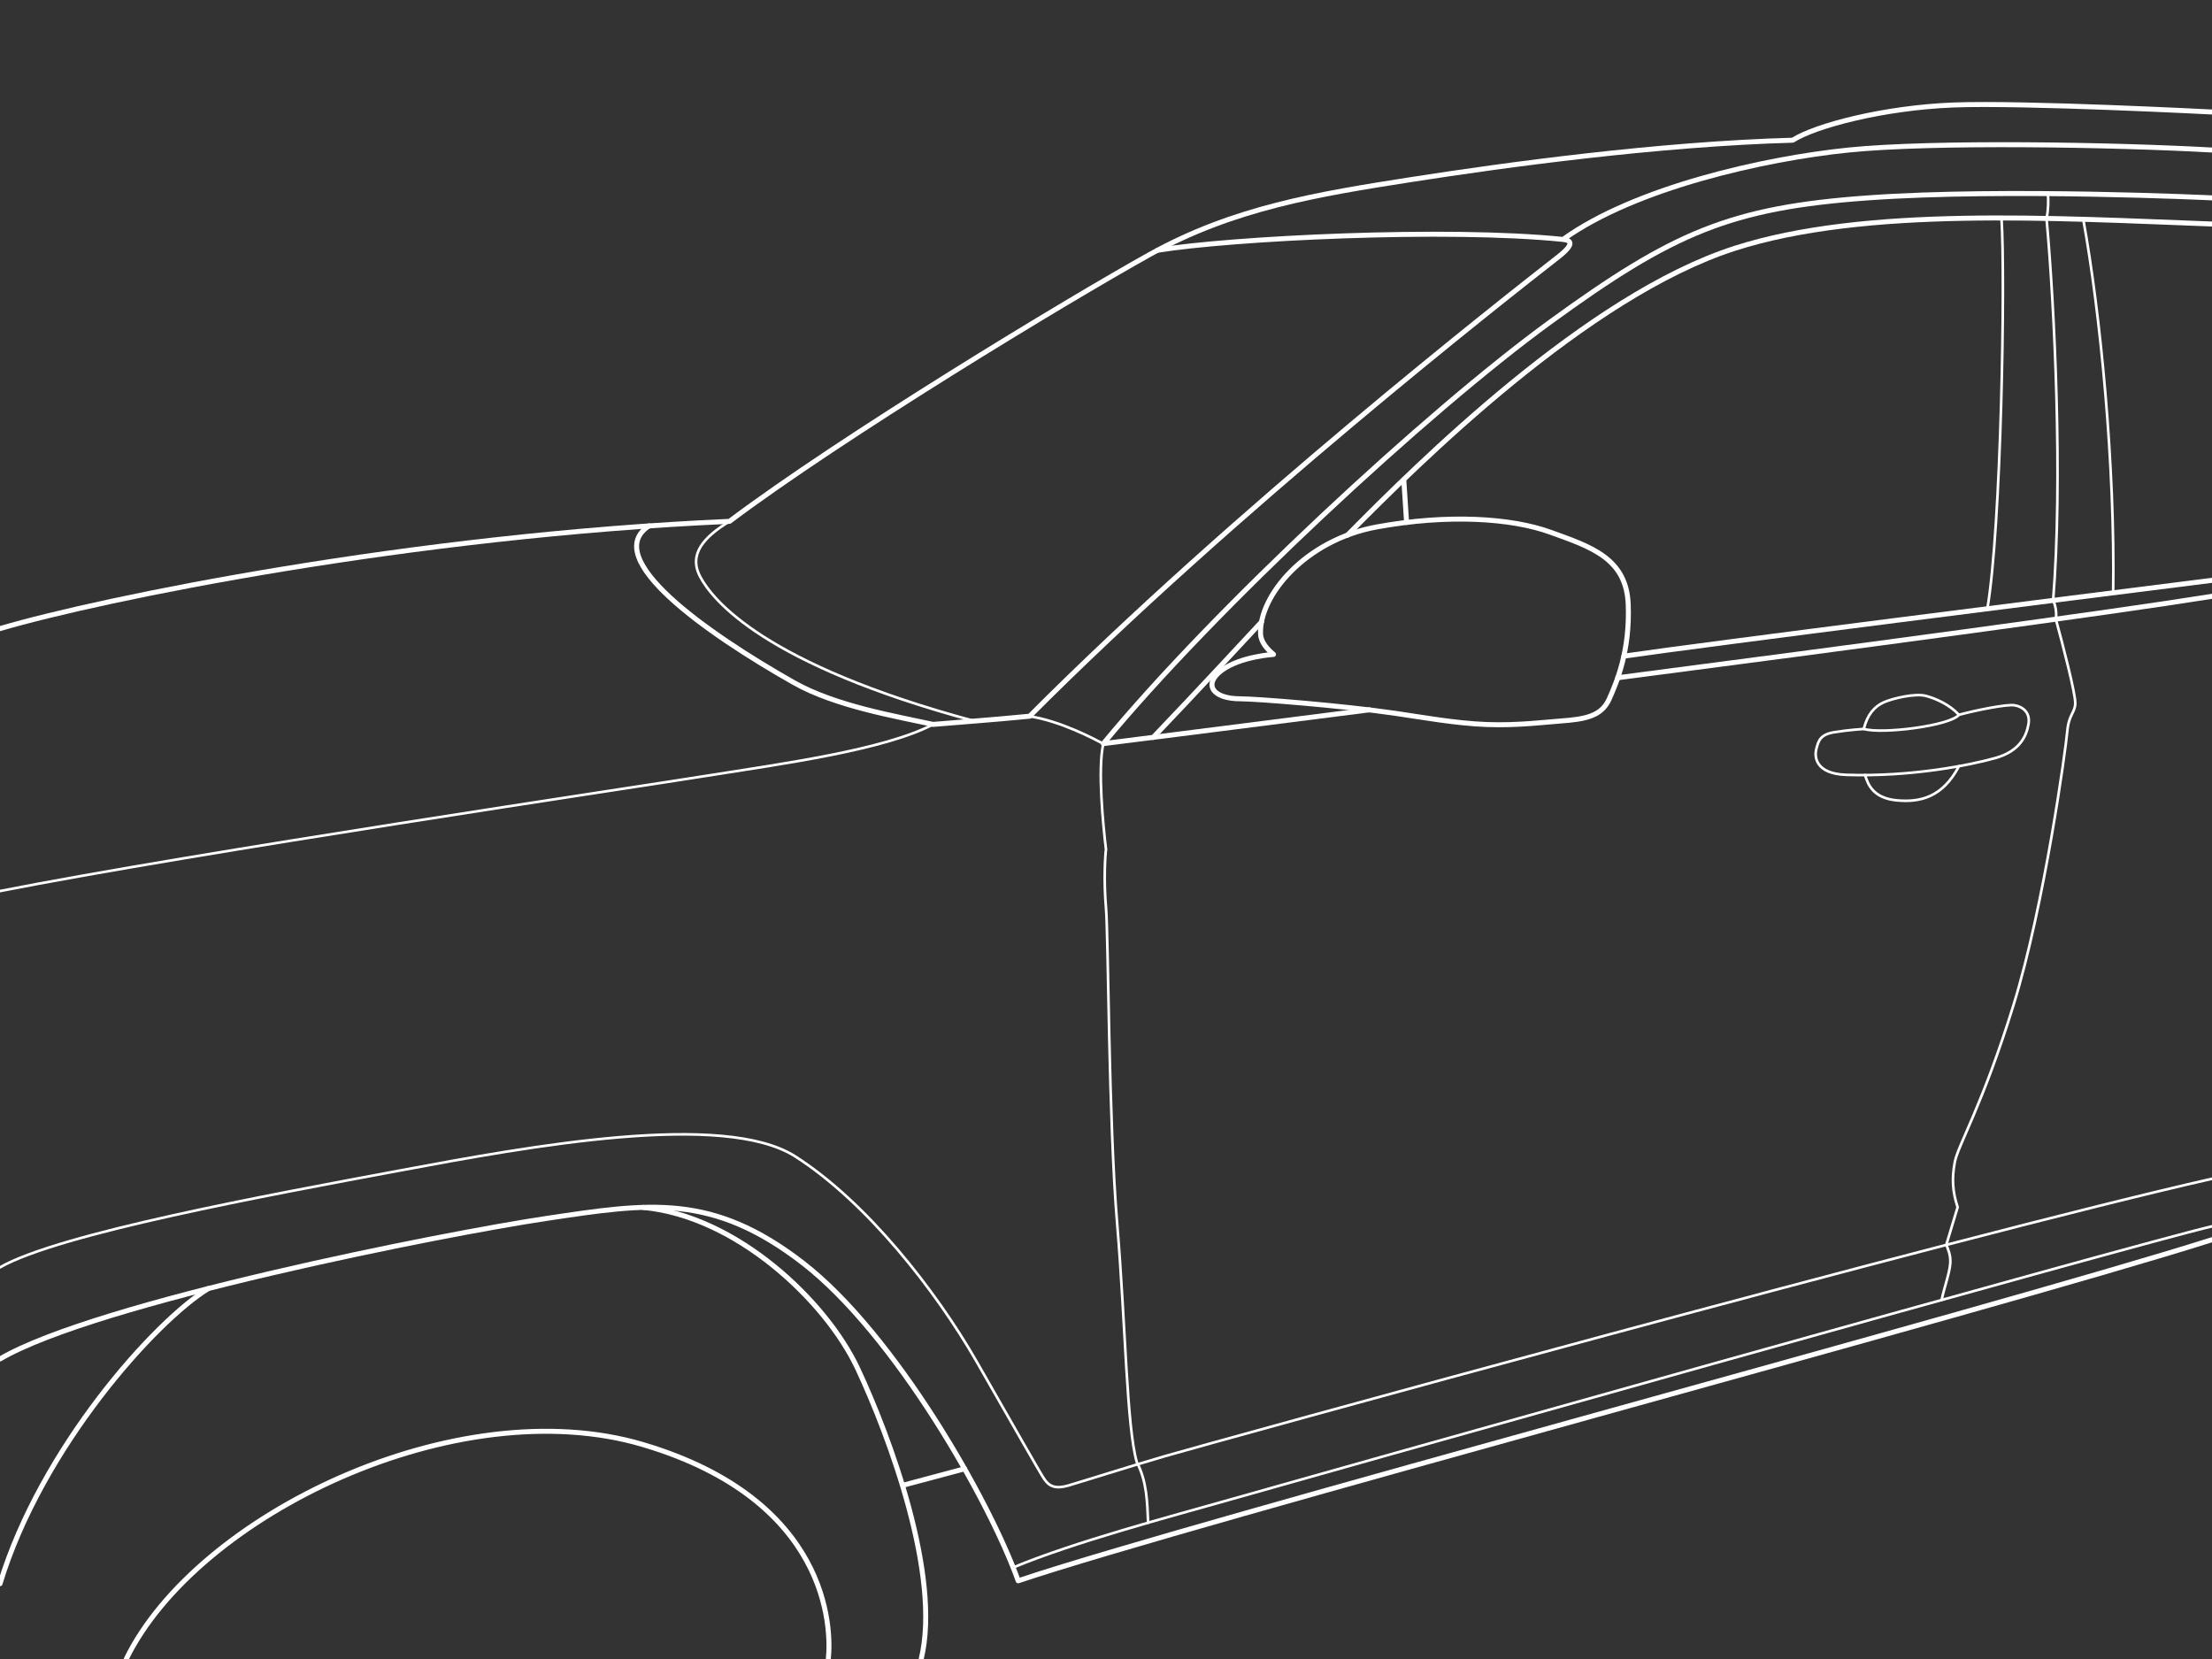<svg version="1.1" id="Layer_3" xmlns="http://www.w3.org/2000/svg" x="0" y="0" viewBox="0 0 2048 1536" style="enable-background:new 0 0 2048 1536" xml:space="preserve"><rect x="0" y="0" width="2048" height="1536" fill="#333333" stroke="none"/><path fill = "none" stroke="#fff" stroke-width="4.618" stroke-linecap ="round" stroke-linejoin ="round" stroke-miterlimit="10" d="M0 582c94.6-27.9 381-86.4 675.4-99.3 103.6-77.9 312.2-204.3 389.3-247.2 77.2-42.9 155-55.7 242.2-69.3 87.2-13.6 228.6-32.9 352.9-36.4 21-13.4 83.9-30.1 149-32.6s239.2 6.5 239.2 6.5"/><path fill = "none" stroke="#fff" stroke-width="4.618" stroke-linecap ="round" stroke-linejoin ="round" stroke-miterlimit="10" d="M2048 138.9c-91.4-5.1-258.6-7.9-336.4 0-77.8 7.9-198 35-264.3 82.7M1071.8 231.7c68.1-11.1 268-21.1 375.5-10 7.4.8 10.8 4.2-4.6 16.2-49.6 38.7-299.2 234.3-489.4 425.2-39 3.8-61.6 5.2-89.4 7.6-34.1-7.5-90-16.8-128.7-38.6-82.2-46.5-179.5-115.6-134.3-145.2M1167.1 587.1c-1.6-35.4 41.3-87 107.4-99.2 66.1-12.1 125-8.3 161.4 5 36.4 13.2 70 23.7 71.6 66.7 1.7 43-10.5 71.6-17.6 87.6-7.2 16-22 18.7-45.7 20.4-11.8.8-38.8 4.3-67.8 3.2-29-1.1-60-6.8-84.8-10.4-49.6-7.2-128.4-13.4-143.1-13.4-26.2 0-34.7-13.6-17.2-26.5 17.5-12.8 47.8-14.6 47.8-14.6-5.6-4.7-11.6-11.1-12-18.8z"/><path fill = "none" stroke="#fff" stroke-width="4.618" stroke-linecap ="round" stroke-linejoin ="round" stroke-miterlimit="10" d="M1267.9 657.2c-142.9 18.3-246.4 31.3-246.4 31.3 102.9-124.7 300-307.6 413.7-390.3 113.7-82.7 166.8-105.9 294.3-115 127.5-9.1 318.5 0 318.5 0M1497.8 627.5c218.1-28.4 450-59.4 550.2-75.4"/><path fill = "none" stroke="#fff" stroke-width="4.618" stroke-linecap ="round" stroke-linejoin ="round" stroke-miterlimit="10" d="M2048 207.4c-146-5.4-321.4-16.2-441.8 22.5-136.6 43.9-292.4 198.4-358.7 265.6M1299.7 443.8l2.6 39.9M1067.6 682.8c37.6-39.2 100.4-107 100.4-107M2048 1147.8c-207.9 65.8-947.5 262.6-1105.3 315.8-26.7-74.8-114.6-228.6-199.1-294.1-84.5-65.4-143.3-55.5-237.7-41.4S88.9 1206 0 1258.2"/><path fill = "none" stroke="#fff" stroke-width="4.618" stroke-linecap ="round" stroke-linejoin ="round" stroke-miterlimit="10" d="M192.9 1193C143.3 1223.5 38.2 1340.6 0 1466.3M595.4 1117.9c86.1 7.9 169.1 86.2 198.6 149s77.6 192.2 58.9 269.1M116.9 1536c65.1-133.3 306.3-249.7 478.5-198.5S770 1507.2 766.9 1536M835.5 1375.3l57.6-15.4"/><path fill = "none" stroke="#fff" stroke-width="2.427" stroke-linecap ="round" stroke-linejoin ="round" stroke-miterlimit="10" d="M953.3 663.2c28.8 4.4 60 21.1 68.2 25.4-5.3 23.7-.2 75.4 2.5 97.8-.8 5.9-2.2 28.8 0 54.1s2.4 197 10.3 292c7.9 95.1 8.8 188.2 18.2 221.2 9.4 17.8 9.7 37.3 10.5 56.2"/><path fill = "none" stroke="#fff" stroke-width="2.427" stroke-linecap ="round" stroke-linejoin ="round" stroke-miterlimit="10" d="M938 1451.3c56.8-23.7 146-47.3 199.5-62.5 53.5-15.2 839.8-236.9 910.5-253.4M0 1173.4c54.5-31.3 249-67 369.9-89.6 120.9-22.6 300.1-55.4 366.4-13.1s130.4 124.6 167.6 189.4 58.6 102.9 63 109.4c4.4 6.5 10.2 9.4 22.2 5.9s54.8-17.1 89.8-27.3 739.1-204.8 969-256.7"/><path fill = "none" stroke="#fff" stroke-width="4.618" stroke-linecap ="round" stroke-linejoin ="round" stroke-miterlimit="10" d="M1503.5 607.5c77.4-11.3 413.5-53.7 544.5-70.2"/><path fill = "none" stroke="#fff" stroke-width="2.427" stroke-linecap ="round" stroke-linejoin ="round" stroke-miterlimit="10" d="M1896.1 179.3c.5 6.4.4 15.2-1.3 22.9 7.5 82.9 15.1 243.2 6.1 353.6 1.8 3.5 3.6 11 2.5 17.4 7.1 25.9 18 68.5 18 77.6 0 9.2-6 10.2-7.4 26.4-1.4 16.2-21.1 160.5-49.8 253.4s-51.4 129.8-54.3 145.2-2.2 27.3 2.6 41.9c-4 13.5-10.5 34.8-10.5 34.8 1.5 3.7 4.2 9.7 3.7 16.9-.7 9.7-5.4 21.7-8 34.1M1853.1 201.8c3.6 55.5-.2 286.7-13.1 361.8M1928.8 203c15.9 87.5 29.5 227.8 27.7 345.8"/><path fill = "none" stroke="#fff" stroke-width="2.427" stroke-linecap ="round" stroke-linejoin ="round" stroke-miterlimit="10" d="M1725.6 674.9c16.7 5 79.9-2.9 88.1-13.1 16.2-4.3 44.4-10 51.5-8.8 7.2 1.2 14.8 6.4 12.9 17.4-1.9 11-7.9 25.1-30.9 31.5-23 6.4-77.4 17.5-137.8 15.5-29-1-29.6-17.2-27.7-24.1 1.9-6.9 3.1-13.1 16.2-15.3 13.2-2.2 27.7-3.1 27.7-3.1z"/><path fill = "none" stroke="#fff" stroke-width="2.427" stroke-linecap ="round" stroke-linejoin ="round" stroke-miterlimit="10" d="M1725.6 674.9c3.3-13.4 10-20.8 18.4-24.6s29.4-8.6 39.1-6c9.8 2.6 22.2 8.4 30.5 17.4M1726.8 717.6c2.6 8.6 7.4 21.3 29.1 23.4 21.7 2.1 42.7-2.7 57.8-31.6M863.9 670.7c-45.4 23.8-141.4 36.7-209.2 47.5C586.9 729.1 180.3 789.5 0 825M675.4 482.7c-23.8 14.6-38.3 30.5-27 51.5 11.2 21 58.6 80.9 253.8 133.4"/></svg>